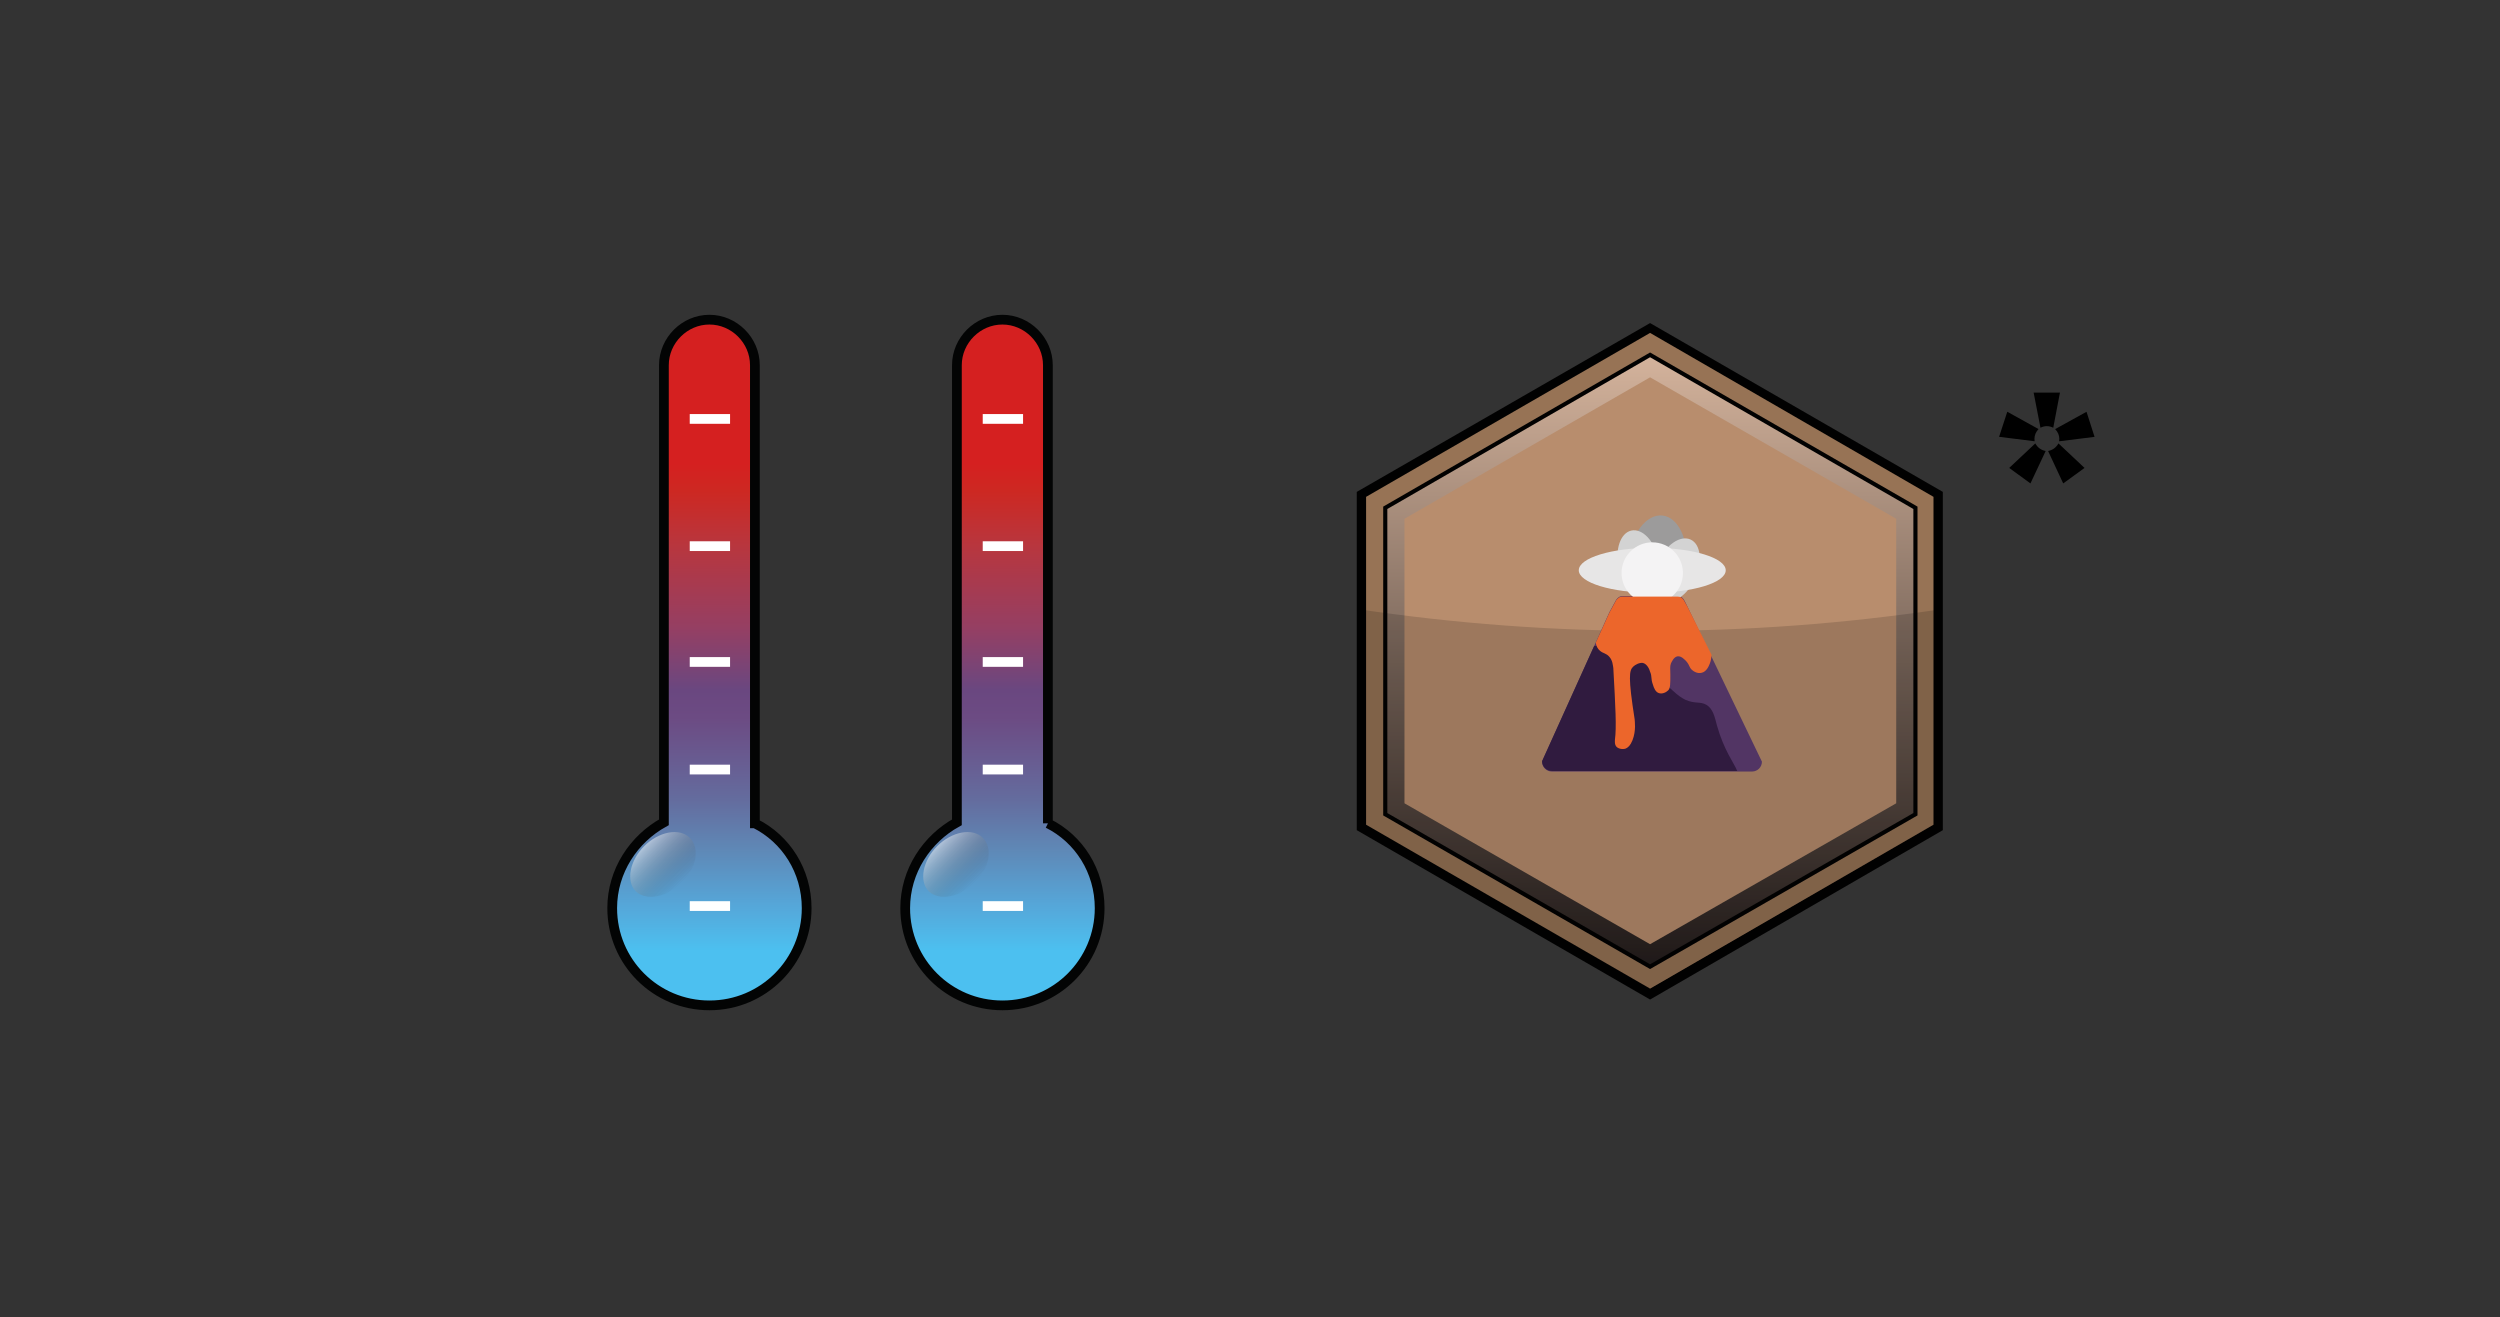 <?xml version="1.0" encoding="UTF-8"?><svg id="Layer" xmlns="http://www.w3.org/2000/svg" xmlns:xlink="http://www.w3.org/1999/xlink" viewBox="0 0 721 379.91"><rect x="0" y="0" width="721" height="379.91" fill="#333333" stroke="none"/><defs><style>.cls-1{fill:#977355;}.cls-2{fill:none;stroke:#fff;}.cls-2,.cls-3,.cls-4,.cls-5,.cls-6{stroke-miterlimit:10;}.cls-2,.cls-5,.cls-6{stroke-width:2.81px;}.cls-3{fill:url(#linear-gradient-5);stroke:#010101;stroke-width:1.19px;}.cls-7{fill:url(#linear-gradient-2);}.cls-7,.cls-8{opacity:.5;}.cls-7,.cls-8,.cls-9{isolation:isolate;}.cls-4{fill:#fff;opacity:0;stroke:#1d1d1b;}.cls-10{fill:#f4f3f4;}.cls-5{fill:url(#linear-gradient);}.cls-5,.cls-6{stroke:#030404;}.cls-8{fill:url(#linear-gradient-4);}.cls-11{fill:#ec662b;}.cls-12{fill:#d3d3d3;}.cls-13{fill:#e7e6e6;}.cls-14{fill:#b88d6d;}.cls-15{fill:#301b3f;}.cls-16{fill:#523564;}.cls-6{fill:url(#linear-gradient-3);}.cls-17{fill:#9c9b9b;}.cls-18,.cls-9{fill:#010101;}.cls-9{opacity:.15;}</style><linearGradient id="linear-gradient" x1="204.6" y1="356.59" x2="204.6" y2="158.83" gradientTransform="translate(0 -66.64)" gradientUnits="userSpaceOnUse"><stop offset=".08" stop-color="#4cc0f0"/><stop offset=".15" stop-color="#56a5d7"/><stop offset=".23" stop-color="#5f87b5"/><stop offset=".3" stop-color="#646c9e"/><stop offset=".37" stop-color="#69588e"/><stop offset=".42" stop-color="#6c4b83"/><stop offset=".46" stop-color="#6a4780"/><stop offset=".55" stop-color="#953f63"/><stop offset=".67" stop-color="#b8363e"/><stop offset=".75" stop-color="#cd2822"/><stop offset=".79" stop-color="#d52020"/></linearGradient><linearGradient id="linear-gradient-2" x1="196.49" y1="321.34" x2="185.83" y2="310.68" gradientTransform="translate(0 -66.64)" gradientUnits="userSpaceOnUse"><stop offset="0" stop-color="#20201e" stop-opacity="0"/><stop offset="1" stop-color="#fff"/></linearGradient><linearGradient id="linear-gradient-3" x1="289.1" x2="289.1" xlink:href="#linear-gradient"/><linearGradient id="linear-gradient-4" x1="280.99" y1="321.34" x2="270.33" y2="310.68" xlink:href="#linear-gradient-2"/><linearGradient id="linear-gradient-5" x1="475.96" y1="84.3" x2="475.96" y2="260.75" gradientTransform="translate(0 363.09) scale(1 -1)" gradientUnits="userSpaceOnUse"><stop offset="0" stop-color="#241d1c"/><stop offset="1" stop-color="#d4b39c"/></linearGradient></defs><rect class="cls-4" x=".5" y=".5" width="720" height="378.91"/><g id="tempIcon"><path class="cls-5" d="M217.71,237.45V105.31c0-7.16-5.97-13.12-13.12-13.12s-13.12,5.97-13.12,13.12V237.15c-8.65,4.77-14.91,14.02-14.91,24.76,0,15.51,12.53,28.04,28.04,28.04s28.04-12.53,28.04-28.04c0-10.74-5.97-19.99-14.91-24.46h-.02Z"/><line class="cls-2" x1="198.92" y1="120.82" x2="210.55" y2="120.82"/><line class="cls-2" x1="198.92" y1="157.51" x2="210.55" y2="157.51"/><line class="cls-2" x1="198.92" y1="190.91" x2="210.55" y2="190.91"/><line class="cls-2" x1="198.92" y1="221.94" x2="210.55" y2="221.94"/><line class="cls-2" x1="198.92" y1="261.31" x2="210.55" y2="261.31"/><path class="cls-7" d="M196.53,254.45c-4.18,4.47-10.14,5.37-13.12,2.68-2.98-2.98-1.79-8.95,2.39-13.12s10.14-5.37,13.12-2.39,2.09,8.65-2.39,12.83Z"/></g><g id="tempIcon-2"><path class="cls-6" d="M302.21,237.45V105.31c0-7.16-5.97-13.12-13.12-13.12s-13.12,5.97-13.12,13.12V237.15c-8.65,4.77-14.91,14.02-14.91,24.76,0,15.51,12.53,28.04,28.04,28.04s28.04-12.53,28.04-28.04c0-10.74-5.97-19.99-14.91-24.46h-.02Z"/><line class="cls-2" x1="283.42" y1="120.82" x2="295.05" y2="120.82"/><line class="cls-2" x1="283.42" y1="157.51" x2="295.05" y2="157.51"/><line class="cls-2" x1="283.42" y1="190.91" x2="295.05" y2="190.91"/><line class="cls-2" x1="283.42" y1="221.94" x2="295.05" y2="221.94"/><line class="cls-2" x1="283.42" y1="261.31" x2="295.05" y2="261.31"/><path class="cls-8" d="M281.03,254.45c-4.18,4.47-10.14,5.37-13.12,2.68-2.98-2.98-1.79-8.95,2.39-13.12s10.14-5.37,13.12-2.39,2.09,8.65-2.39,12.83Z"/></g><g id="lavaFlows"><polygon class="cls-18" points="560.31 239.42 560.31 141.86 475.88 93.17 391.29 141.86 391.29 239.42 475.88 288.27 560.31 239.42"/><polygon class="cls-1" points="557.62 237.84 557.62 143.29 475.88 96.01 393.98 143.29 393.98 237.84 475.88 285.11 557.62 237.84"/><polygon class="cls-3" points="552.41 234.83 552.41 146.45 475.88 102.34 399.51 146.45 399.51 234.83 475.88 278.79 552.41 234.83"/><polygon class="cls-14" points="546.87 231.67 546.87 149.61 475.88 108.82 405.05 149.61 405.05 231.67 475.88 272.31 546.87 231.67"/><path class="cls-9" d="M559.84,236.57v-60.87h0q-83.96,12.49-168.07,0h0v60.87l83.96,48.54,84.11-48.54Z"/><g><path class="cls-16" d="M483.79,171.91h-15.81c-.95,0-1.42,.47-1.9,1.11-.63,1.11-1.26,2.37-1.9,3.48l-19.45,43.16c0,1.58,1.26,2.85,2.85,2.85h57.71c1.58,0,2.85-1.26,2.85-2.85l-21.5-44.75c-.95-1.9-1.26-3-2.85-3Z"/><ellipse class="cls-17" cx="478.01" cy="162.37" rx="13.76" ry="8.38" transform="translate(265.33 620.22) rotate(-83.85)"/><ellipse class="cls-12" cx="483.58" cy="164.39" rx="9.64" ry="5.85" transform="translate(133.77 536.55) rotate(-65.55)"/><ellipse class="cls-12" cx="472.56" cy="162.42" rx="5.85" ry="9.64" transform="translate(-23.97 106.31) rotate(-12.52)"/><ellipse class="cls-13" cx="476.51" cy="164.47" rx="21.19" ry="6.48"/><circle class="cls-10" cx="476.51" cy="165.26" r="8.85"/><path class="cls-15" d="M495.17,209.22c-.63-2.37-1.11-4.9-3.16-6.01-1.74-.95-3.16-.16-6.01-1.42-1.26-.63-2.06-1.26-3.48-2.53-3.32-2.85-5.22-5.69-5.69-6.32-2.85-3.95-10.59-7.11-17.08-6.64l-15.02,33.2c0,1.58,1.26,2.85,2.85,2.85h53.44c-.95-2.37-3.79-5.85-5.85-13.12Z"/><path class="cls-11" d="M486.63,174.91c-1.11-1.9-1.26-2.85-2.85-2.85h-15.81c-.95,0-1.42,.47-1.9,1.11-.63,1.11-1.26,2.37-1.9,3.48l-3.95,8.7c.16,.95,.47,1.74,1.26,2.37,.95,.79,1.74,.63,2.69,1.74,.95,1.11,.95,2.37,1.11,3.16,.63,11.38,.95,17.08,.47,20.71,0,.32-.16,1.42,.47,2.06,.63,.63,1.9,.79,2.69,.47,.63-.32,1.26-.79,1.9-2.37,1.11-2.85,.63-5.53,.63-6.01-1.9-12.17-1.58-14.07-.47-15.18,.63-.63,1.9-1.26,2.85-1.11,1.26,.32,1.9,1.9,2.06,2.53,.63,1.42,.16,1.9,.79,3.64,.32,1.11,.79,2.21,1.74,2.53s2.06-.16,2.69-.79c.63-.63,.63-1.9,.63-4.43,0-1.9-.16-2.37,.16-3.32,.16-.32,.79-1.9,1.9-2.06s2.06,.95,2.53,1.42c1.11,1.26,.79,1.9,1.9,2.69,.16,.16,1.26,.95,2.53,.63,1.42-.32,2.06-1.9,2.37-2.69s.47-1.74,.47-2.53l-6.96-13.91Z"/></g></g><path d="M586.77,127.26l-10.23-1.28,2.36-7.23,9.01,4.99c-.78,.85-1.17,1.79-1.17,2.8,0,.17,.01,.4,.04,.71Zm3.2,2.81l-4.39,9.35-6.12-4.47,7.52-7.07c.66,1.2,1.65,1.93,2.99,2.19Zm-3.47-16.84h7.59l-1.93,10.13c-.63-.31-1.25-.46-1.86-.46s-1.22,.15-1.83,.46l-1.97-10.13Zm7.16,14.65l7.52,7.07-6.15,4.47-4.36-9.35c1.31-.26,2.31-.99,2.99-2.19Zm-.95-4.13l9.04-4.99,2.32,7.23-10.23,1.28c.05-.31,.07-.54,.07-.71,0-1.02-.4-1.95-1.2-2.8Z"/></svg>